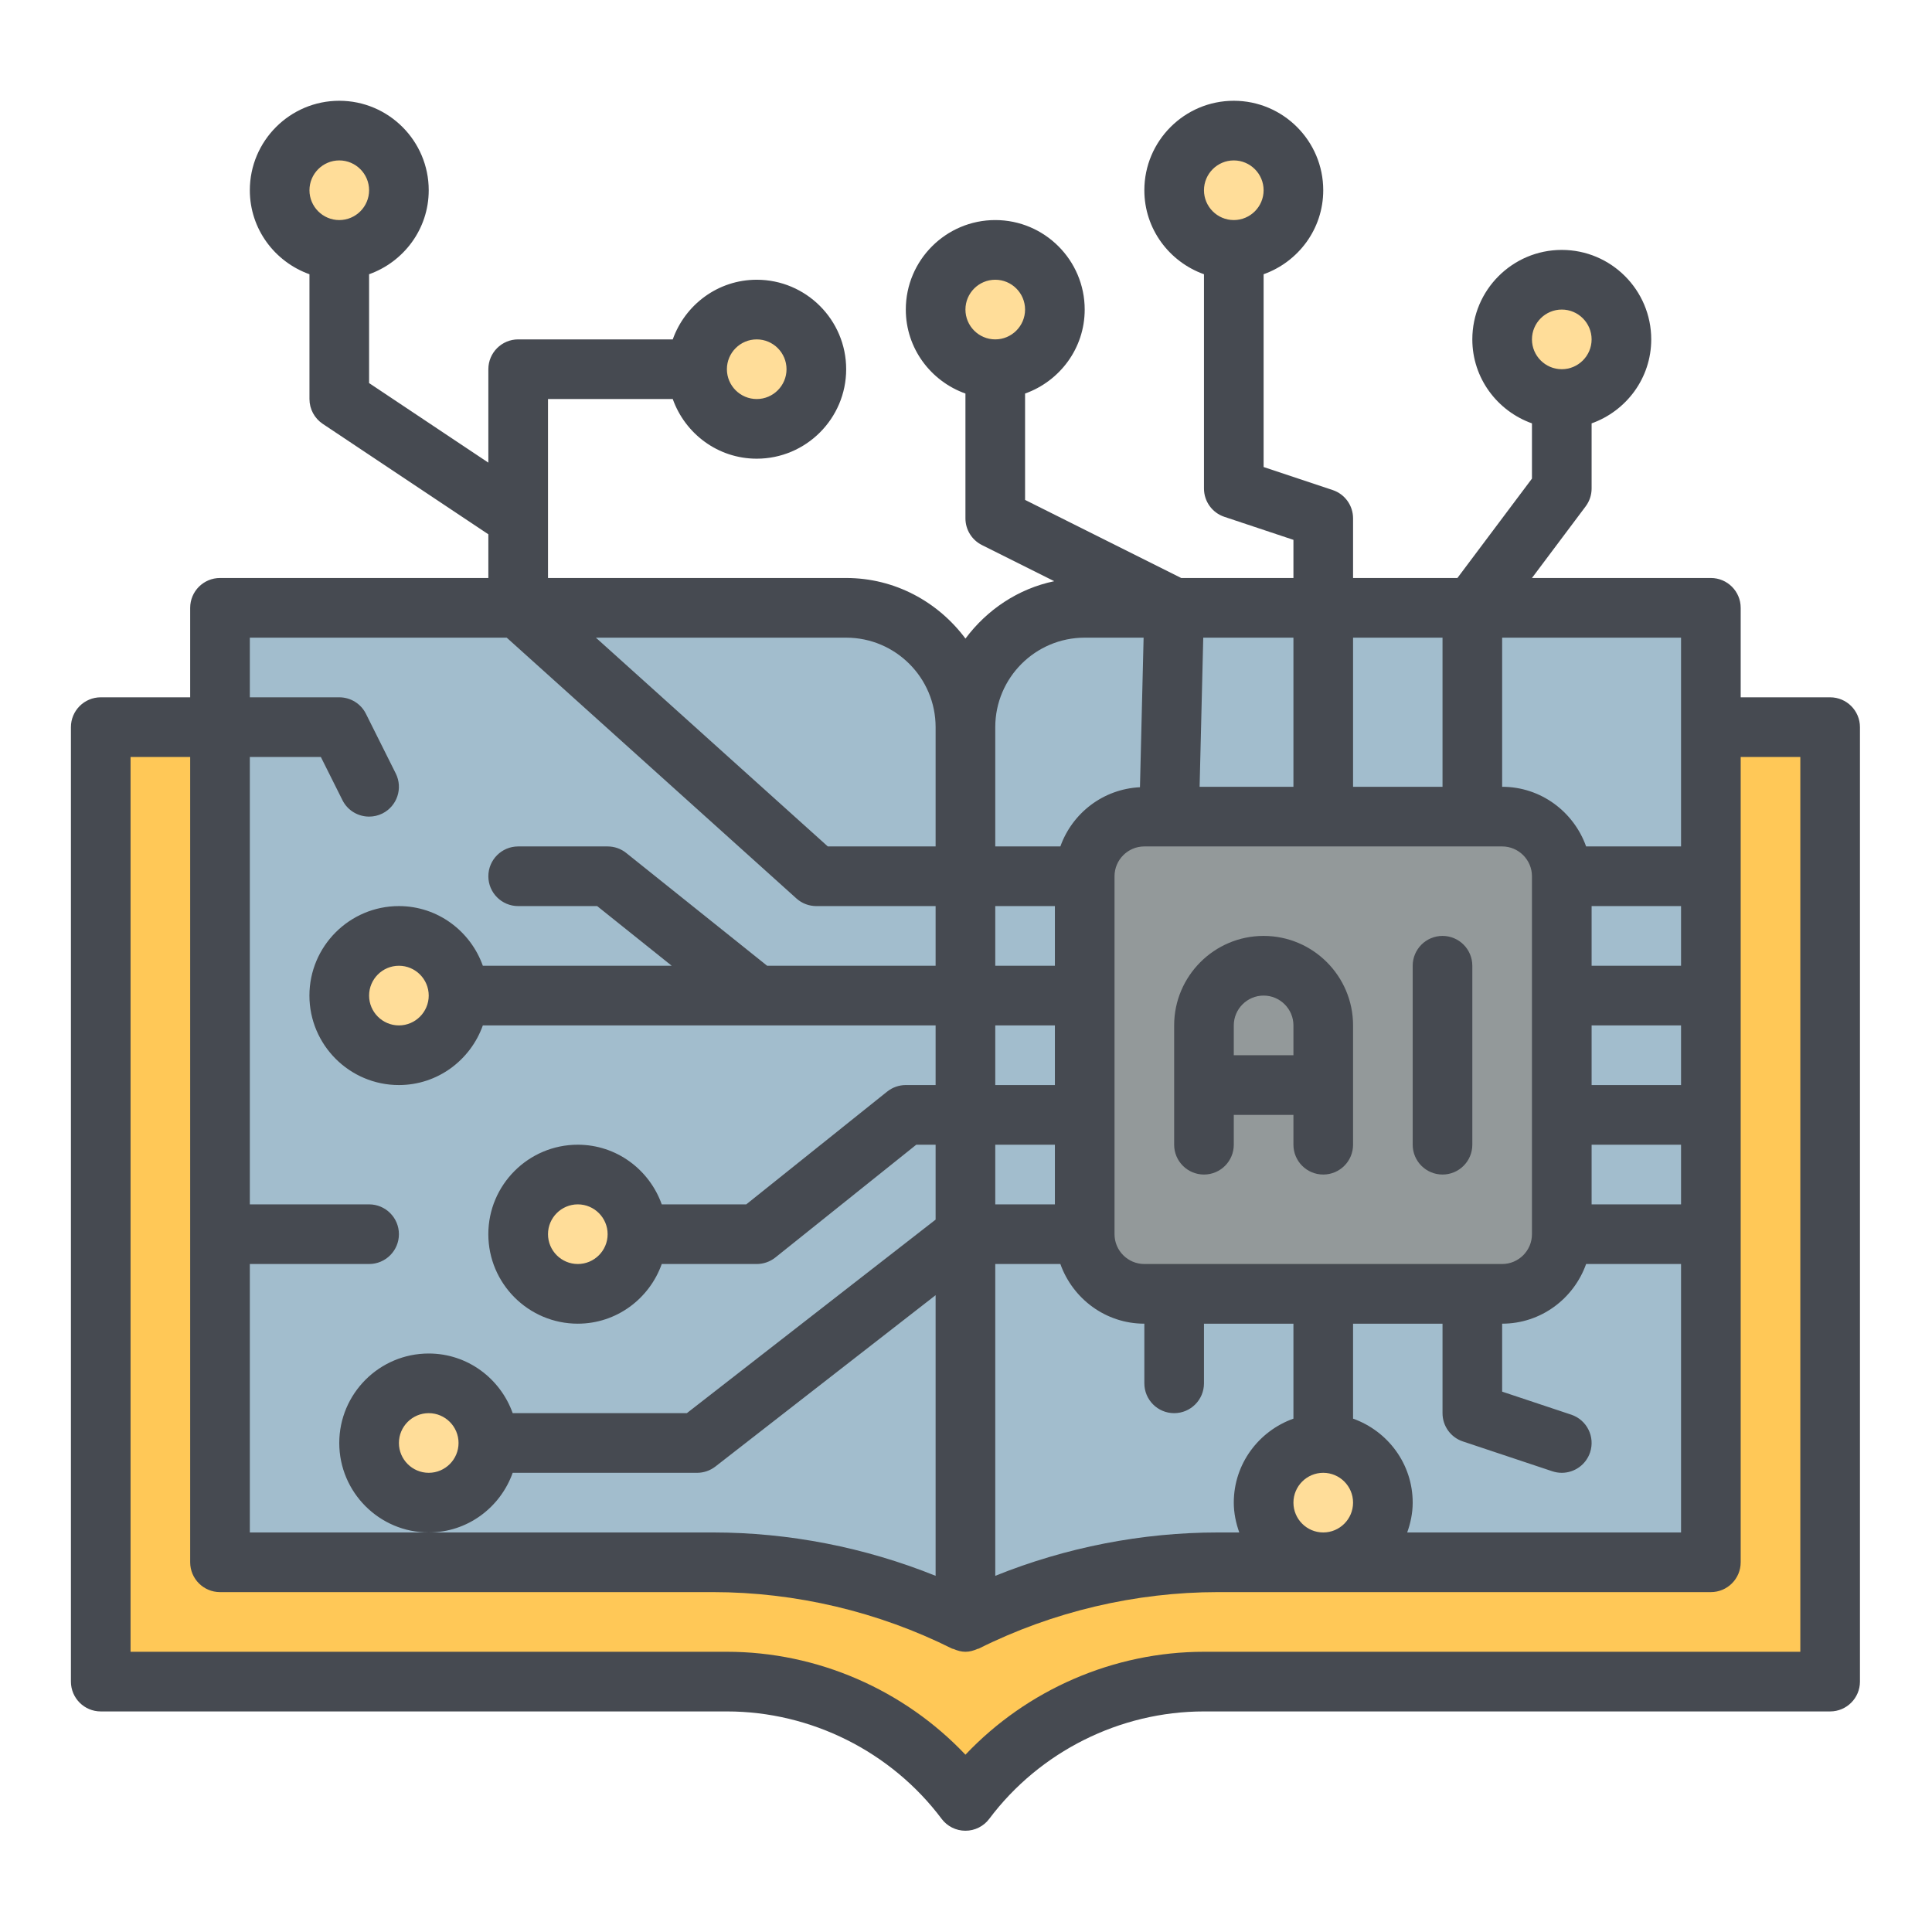 <svg xmlns="http://www.w3.org/2000/svg" xmlns:xlink="http://www.w3.org/1999/xlink" width="500" zoomAndPan="magnify" viewBox="0 0 375 375" height="500" preserveAspectRatio="xMidYMid meet" version="1.0"><defs><clipPath id="a223341251"><path d="M 13.766 19.453 L 361.016 19.453 L 361.016 355.453 L 13.766 355.453 Z M 13.766 19.453 " clip-rule="nonzero"/></clipPath></defs><path fill="#ffc857" d="M 19.555 141.137 L 19.555 326.398 L 141.098 326.398 C 159.309 326.398 176.457 334.973 187.387 349.551 L 187.391 349.555 C 198.316 334.977 215.473 326.398 233.684 326.398 L 355.223 326.398 L 355.223 141.137 Z M 19.555 141.137 " fill-opacity="1" fill-rule="nonzero"/><path fill="#a2bdcd" d="M 210.539 117.98 C 197.758 117.98 187.391 128.348 187.391 141.137 L 187.391 314.816 C 202.617 307.207 219.402 303.238 236.422 303.238 L 332.078 303.238 L 332.078 117.98 Z M 210.539 117.98 " fill-opacity="1" fill-rule="nonzero"/><path fill="#a2bdcd" d="M 42.703 117.98 L 42.703 303.238 L 138.359 303.238 C 155.379 303.238 172.168 307.207 187.391 314.816 L 187.391 141.137 C 187.391 128.348 177.023 117.98 164.242 117.98 Z M 42.703 117.98 " fill-opacity="1" fill-rule="nonzero"/><path fill="#ffdd99" d="M 268.414 291.66 C 268.414 292.422 268.34 293.176 268.191 293.918 C 268.047 294.664 267.824 295.391 267.535 296.09 C 267.242 296.793 266.887 297.461 266.465 298.094 C 266.043 298.727 265.562 299.309 265.027 299.848 C 264.488 300.387 263.902 300.867 263.27 301.289 C 262.641 301.711 261.973 302.066 261.27 302.359 C 260.566 302.648 259.844 302.867 259.098 303.016 C 258.352 303.164 257.602 303.238 256.84 303.238 C 256.082 303.238 255.328 303.164 254.582 303.016 C 253.836 302.867 253.113 302.648 252.41 302.359 C 251.707 302.066 251.043 301.711 250.41 301.289 C 249.777 300.867 249.191 300.387 248.656 299.848 C 248.117 299.309 247.637 298.727 247.215 298.094 C 246.793 297.461 246.438 296.793 246.148 296.09 C 245.855 295.391 245.637 294.664 245.488 293.918 C 245.34 293.176 245.266 292.422 245.266 291.66 C 245.266 290.902 245.34 290.148 245.488 289.402 C 245.637 288.656 245.855 287.934 246.148 287.23 C 246.438 286.527 246.793 285.859 247.215 285.227 C 247.637 284.594 248.117 284.012 248.656 283.473 C 249.191 282.938 249.777 282.457 250.41 282.035 C 251.043 281.609 251.707 281.254 252.41 280.965 C 253.113 280.672 253.836 280.453 254.582 280.305 C 255.328 280.156 256.082 280.082 256.84 280.082 C 257.602 280.082 258.352 280.156 259.098 280.305 C 259.844 280.453 260.566 280.672 261.27 280.965 C 261.973 281.254 262.641 281.609 263.27 282.035 C 263.902 282.457 264.488 282.938 265.027 283.473 C 265.562 284.012 266.043 284.594 266.465 285.227 C 266.887 285.859 267.242 286.527 267.535 287.23 C 267.824 287.934 268.047 288.656 268.191 289.402 C 268.34 290.148 268.414 290.902 268.414 291.66 Z M 268.414 291.66 " fill-opacity="1" fill-rule="nonzero"/><path fill="#ffdd99" d="M 94.789 280.082 C 94.789 280.844 94.715 281.594 94.566 282.34 C 94.422 283.086 94.199 283.809 93.91 284.512 C 93.617 285.215 93.262 285.883 92.84 286.516 C 92.418 287.148 91.938 287.73 91.402 288.27 C 90.863 288.809 90.277 289.285 89.645 289.711 C 89.016 290.133 88.348 290.488 87.645 290.777 C 86.941 291.07 86.219 291.289 85.473 291.438 C 84.727 291.586 83.977 291.66 83.215 291.66 C 82.457 291.66 81.703 291.586 80.957 291.438 C 80.211 291.289 79.488 291.07 78.785 290.777 C 78.082 290.488 77.418 290.133 76.785 289.711 C 76.152 289.285 75.566 288.809 75.031 288.27 C 74.492 287.73 74.012 287.148 73.59 286.516 C 73.168 285.883 72.812 285.215 72.523 284.512 C 72.23 283.809 72.012 283.086 71.863 282.34 C 71.715 281.594 71.641 280.844 71.641 280.082 C 71.641 279.32 71.715 278.57 71.863 277.824 C 72.012 277.078 72.23 276.352 72.523 275.652 C 72.812 274.949 73.168 274.281 73.59 273.648 C 74.012 273.016 74.492 272.434 75.031 271.895 C 75.566 271.355 76.152 270.875 76.785 270.453 C 77.418 270.031 78.082 269.676 78.785 269.383 C 79.488 269.094 80.211 268.875 80.957 268.727 C 81.703 268.578 82.457 268.504 83.215 268.504 C 83.977 268.504 84.727 268.578 85.473 268.727 C 86.219 268.875 86.941 269.094 87.645 269.383 C 88.348 269.676 89.016 270.031 89.645 270.453 C 90.277 270.875 90.863 271.355 91.402 271.895 C 91.938 272.434 92.418 273.016 92.84 273.648 C 93.262 274.281 93.617 274.949 93.91 275.652 C 94.199 276.352 94.422 277.078 94.566 277.824 C 94.715 278.57 94.789 279.32 94.789 280.082 Z M 94.789 280.082 " fill-opacity="1" fill-rule="nonzero"/><path fill="#ffdd99" d="M 158.453 71.664 C 158.453 72.422 158.379 73.176 158.23 73.922 C 158.082 74.668 157.863 75.391 157.57 76.094 C 157.281 76.797 156.926 77.465 156.504 78.098 C 156.082 78.727 155.602 79.312 155.062 79.852 C 154.527 80.387 153.941 80.867 153.309 81.289 C 152.676 81.715 152.012 82.07 151.309 82.359 C 150.605 82.652 149.883 82.871 149.137 83.02 C 148.391 83.168 147.637 83.242 146.879 83.242 C 146.117 83.242 145.367 83.168 144.621 83.02 C 143.875 82.871 143.152 82.652 142.449 82.359 C 141.746 82.07 141.078 81.715 140.449 81.289 C 139.816 80.867 139.23 80.387 138.695 79.852 C 138.156 79.312 137.676 78.727 137.254 78.098 C 136.832 77.465 136.477 76.797 136.184 76.094 C 135.895 75.391 135.672 74.668 135.527 73.922 C 135.379 73.176 135.305 72.422 135.305 71.664 C 135.305 70.902 135.379 70.148 135.527 69.406 C 135.672 68.66 135.895 67.934 136.184 67.234 C 136.477 66.531 136.832 65.863 137.254 65.23 C 137.676 64.598 138.156 64.012 138.695 63.477 C 139.23 62.938 139.816 62.457 140.449 62.035 C 141.078 61.613 141.746 61.258 142.449 60.965 C 143.152 60.676 143.875 60.457 144.621 60.309 C 145.367 60.16 146.117 60.086 146.879 60.086 C 147.637 60.086 148.391 60.16 149.137 60.309 C 149.883 60.457 150.605 60.676 151.309 60.965 C 152.012 61.258 152.676 61.613 153.309 62.035 C 153.941 62.457 154.527 62.938 155.062 63.477 C 155.602 64.012 156.082 64.598 156.504 65.23 C 156.926 65.863 157.281 66.531 157.57 67.234 C 157.863 67.934 158.082 68.66 158.23 69.406 C 158.379 70.148 158.453 70.902 158.453 71.664 Z M 158.453 71.664 " fill-opacity="1" fill-rule="nonzero"/><path fill="#ffdd99" d="M 77.43 36.926 C 77.43 37.688 77.355 38.441 77.207 39.188 C 77.059 39.934 76.84 40.656 76.547 41.359 C 76.258 42.059 75.898 42.727 75.477 43.359 C 75.055 43.992 74.574 44.578 74.039 45.113 C 73.5 45.652 72.914 46.133 72.285 46.555 C 71.652 46.977 70.984 47.332 70.281 47.625 C 69.582 47.914 68.855 48.137 68.109 48.285 C 67.367 48.434 66.613 48.508 65.852 48.508 C 65.094 48.508 64.34 48.434 63.594 48.285 C 62.848 48.137 62.125 47.914 61.422 47.625 C 60.723 47.332 60.055 46.977 59.422 46.555 C 58.789 46.133 58.207 45.652 57.668 45.113 C 57.133 44.578 56.652 43.992 56.23 43.359 C 55.809 42.727 55.449 42.059 55.16 41.359 C 54.867 40.656 54.648 39.934 54.5 39.188 C 54.352 38.441 54.277 37.688 54.277 36.926 C 54.277 36.168 54.352 35.414 54.5 34.668 C 54.648 33.922 54.867 33.199 55.16 32.496 C 55.449 31.793 55.809 31.125 56.23 30.496 C 56.652 29.863 57.133 29.277 57.668 28.738 C 58.207 28.203 58.789 27.723 59.422 27.301 C 60.055 26.879 60.723 26.52 61.422 26.23 C 62.125 25.938 62.848 25.719 63.594 25.57 C 64.34 25.422 65.094 25.348 65.852 25.348 C 66.613 25.348 67.367 25.422 68.109 25.57 C 68.855 25.719 69.582 25.938 70.281 26.23 C 70.984 26.52 71.652 26.879 72.285 27.301 C 72.914 27.723 73.5 28.203 74.039 28.738 C 74.574 29.277 75.055 29.863 75.477 30.496 C 75.898 31.125 76.258 31.793 76.547 32.496 C 76.84 33.199 77.059 33.922 77.207 34.668 C 77.355 35.414 77.43 36.168 77.43 36.926 Z M 77.43 36.926 " fill-opacity="1" fill-rule="nonzero"/><path fill="#ffdd99" d="M 89.004 193.242 C 89.004 194 88.93 194.754 88.781 195.5 C 88.633 196.246 88.414 196.969 88.121 197.672 C 87.832 198.375 87.477 199.043 87.051 199.672 C 86.629 200.305 86.148 200.891 85.613 201.43 C 85.074 201.965 84.492 202.445 83.859 202.867 C 83.227 203.289 82.559 203.648 81.859 203.938 C 81.156 204.23 80.434 204.449 79.688 204.598 C 78.941 204.746 78.188 204.82 77.43 204.82 C 76.668 204.82 75.914 204.746 75.172 204.598 C 74.426 204.449 73.699 204.23 73 203.938 C 72.297 203.648 71.629 203.289 70.996 202.867 C 70.367 202.445 69.781 201.965 69.242 201.43 C 68.707 200.891 68.227 200.305 67.805 199.672 C 67.383 199.043 67.023 198.375 66.734 197.672 C 66.445 196.969 66.223 196.246 66.074 195.5 C 65.926 194.754 65.852 194 65.852 193.242 C 65.852 192.48 65.926 191.727 66.074 190.98 C 66.223 190.234 66.445 189.512 66.734 188.809 C 67.023 188.109 67.383 187.441 67.805 186.809 C 68.227 186.176 68.707 185.59 69.242 185.055 C 69.781 184.516 70.367 184.035 70.996 183.613 C 71.629 183.191 72.297 182.836 73 182.543 C 73.699 182.254 74.426 182.031 75.172 181.883 C 75.914 181.734 76.668 181.66 77.43 181.66 C 78.188 181.66 78.941 181.734 79.688 181.883 C 80.434 182.031 81.156 182.254 81.859 182.543 C 82.559 182.836 83.227 183.191 83.859 183.613 C 84.492 184.035 85.074 184.516 85.613 185.055 C 86.148 185.59 86.629 186.176 87.051 186.809 C 87.477 187.441 87.832 188.109 88.121 188.809 C 88.414 189.512 88.633 190.234 88.781 190.98 C 88.93 191.727 89.004 192.48 89.004 193.242 Z M 89.004 193.242 " fill-opacity="1" fill-rule="nonzero"/><path fill="#ffdd99" d="M 123.727 239.555 C 123.727 240.316 123.652 241.07 123.504 241.816 C 123.359 242.562 123.137 243.285 122.848 243.988 C 122.555 244.691 122.199 245.355 121.777 245.988 C 121.355 246.621 120.875 247.207 120.34 247.742 C 119.801 248.281 119.215 248.762 118.582 249.184 C 117.953 249.605 117.285 249.961 116.582 250.254 C 115.879 250.543 115.156 250.766 114.41 250.914 C 113.664 251.062 112.914 251.137 112.152 251.137 C 111.395 251.137 110.641 251.062 109.895 250.914 C 109.148 250.766 108.426 250.543 107.723 250.254 C 107.02 249.961 106.355 249.605 105.723 249.184 C 105.09 248.762 104.504 248.281 103.969 247.742 C 103.43 247.207 102.949 246.621 102.527 245.988 C 102.105 245.355 101.75 244.691 101.461 243.988 C 101.168 243.285 100.949 242.562 100.801 241.816 C 100.652 241.07 100.578 240.316 100.578 239.555 C 100.578 238.797 100.652 238.043 100.801 237.297 C 100.949 236.551 101.168 235.828 101.461 235.125 C 101.75 234.422 102.105 233.754 102.527 233.125 C 102.949 232.492 103.43 231.906 103.969 231.367 C 104.504 230.832 105.09 230.352 105.723 229.93 C 106.355 229.508 107.02 229.148 107.723 228.859 C 108.426 228.566 109.148 228.348 109.895 228.199 C 110.641 228.051 111.395 227.977 112.152 227.977 C 112.914 227.977 113.664 228.051 114.41 228.199 C 115.156 228.348 115.879 228.566 116.582 228.859 C 117.285 229.148 117.953 229.508 118.582 229.93 C 119.215 230.352 119.801 230.832 120.34 231.367 C 120.875 231.906 121.355 232.492 121.777 233.125 C 122.199 233.754 122.555 234.422 122.848 235.125 C 123.137 235.828 123.359 236.551 123.504 237.297 C 123.652 238.043 123.727 238.797 123.727 239.555 Z M 123.727 239.555 " fill-opacity="1" fill-rule="nonzero"/><path fill="#ffdd99" d="M 314.715 65.875 C 314.715 66.633 314.641 67.387 314.492 68.133 C 314.344 68.879 314.125 69.602 313.836 70.305 C 313.543 71.008 313.188 71.676 312.766 72.309 C 312.344 72.938 311.863 73.523 311.324 74.062 C 310.789 74.598 310.203 75.078 309.57 75.5 C 308.938 75.926 308.273 76.281 307.57 76.57 C 306.867 76.863 306.145 77.082 305.398 77.23 C 304.652 77.379 303.902 77.453 303.141 77.453 C 302.379 77.453 301.629 77.379 300.883 77.23 C 300.137 77.082 299.414 76.863 298.711 76.57 C 298.008 76.281 297.344 75.926 296.711 75.5 C 296.078 75.078 295.492 74.598 294.957 74.062 C 294.418 73.523 293.938 72.938 293.516 72.309 C 293.094 71.676 292.738 71.008 292.445 70.305 C 292.156 69.602 291.938 68.879 291.789 68.133 C 291.641 67.387 291.566 66.633 291.566 65.875 C 291.566 65.113 291.641 64.359 291.789 63.613 C 291.938 62.871 292.156 62.145 292.445 61.441 C 292.738 60.742 293.094 60.074 293.516 59.441 C 293.938 58.809 294.418 58.223 294.957 57.688 C 295.492 57.148 296.078 56.668 296.711 56.246 C 297.344 55.824 298.008 55.469 298.711 55.176 C 299.414 54.887 300.137 54.668 300.883 54.52 C 301.629 54.371 302.379 54.297 303.141 54.297 C 303.902 54.297 304.652 54.371 305.398 54.52 C 306.145 54.668 306.867 54.887 307.57 55.176 C 308.273 55.469 308.938 55.824 309.57 56.246 C 310.203 56.668 310.789 57.148 311.324 57.688 C 311.863 58.223 312.344 58.809 312.766 59.441 C 313.188 60.074 313.543 60.742 313.836 61.441 C 314.125 62.145 314.344 62.871 314.492 63.613 C 314.641 64.359 314.715 65.113 314.715 65.875 Z M 314.715 65.875 " fill-opacity="1" fill-rule="nonzero"/><path fill="#ffdd99" d="M 251.055 36.926 C 251.055 37.688 250.98 38.441 250.832 39.188 C 250.684 39.934 250.461 40.656 250.172 41.359 C 249.883 42.059 249.523 42.727 249.102 43.359 C 248.68 43.992 248.199 44.578 247.664 45.113 C 247.125 45.652 246.539 46.133 245.91 46.555 C 245.277 46.977 244.609 47.332 243.906 47.625 C 243.207 47.914 242.48 48.137 241.734 48.285 C 240.992 48.434 240.238 48.508 239.477 48.508 C 238.719 48.508 237.965 48.434 237.219 48.285 C 236.473 48.137 235.75 47.914 235.047 47.625 C 234.348 47.332 233.68 46.977 233.047 46.555 C 232.414 46.133 231.832 45.652 231.293 45.113 C 230.758 44.578 230.277 43.992 229.855 43.359 C 229.43 42.727 229.074 42.059 228.785 41.359 C 228.492 40.656 228.273 39.934 228.125 39.188 C 227.977 38.441 227.902 37.688 227.902 36.926 C 227.902 36.168 227.977 35.414 228.125 34.668 C 228.273 33.922 228.492 33.199 228.785 32.496 C 229.074 31.793 229.43 31.125 229.855 30.496 C 230.277 29.863 230.758 29.277 231.293 28.738 C 231.832 28.203 232.414 27.723 233.047 27.301 C 233.68 26.879 234.348 26.52 235.047 26.23 C 235.75 25.938 236.473 25.719 237.219 25.57 C 237.965 25.422 238.719 25.348 239.477 25.348 C 240.238 25.348 240.992 25.422 241.734 25.57 C 242.48 25.719 243.207 25.938 243.906 26.23 C 244.609 26.52 245.277 26.879 245.91 27.301 C 246.539 27.723 247.125 28.203 247.664 28.738 C 248.199 29.277 248.68 29.863 249.102 30.496 C 249.523 31.125 249.883 31.793 250.172 32.496 C 250.461 33.199 250.684 33.922 250.832 34.668 C 250.98 35.414 251.055 36.168 251.055 36.926 Z M 251.055 36.926 " fill-opacity="1" fill-rule="nonzero"/><path fill="#ffdd99" d="M 204.754 60.086 C 204.754 60.844 204.68 61.598 204.531 62.344 C 204.383 63.09 204.164 63.812 203.871 64.516 C 203.582 65.219 203.227 65.887 202.801 66.516 C 202.379 67.148 201.898 67.734 201.363 68.273 C 200.824 68.809 200.242 69.289 199.609 69.711 C 198.977 70.133 198.309 70.492 197.609 70.781 C 196.906 71.074 196.184 71.293 195.438 71.441 C 194.691 71.59 193.938 71.664 193.18 71.664 C 192.418 71.664 191.664 71.59 190.922 71.441 C 190.176 71.293 189.449 71.074 188.75 70.781 C 188.047 70.492 187.379 70.133 186.746 69.711 C 186.117 69.289 185.531 68.809 184.992 68.273 C 184.457 67.734 183.977 67.148 183.555 66.516 C 183.133 65.887 182.773 65.219 182.484 64.516 C 182.195 63.812 181.973 63.09 181.824 62.344 C 181.676 61.598 181.602 60.844 181.602 60.086 C 181.602 59.324 181.676 58.57 181.824 57.824 C 181.973 57.082 182.195 56.355 182.484 55.652 C 182.773 54.953 183.133 54.285 183.555 53.652 C 183.977 53.02 184.457 52.434 184.992 51.898 C 185.531 51.359 186.117 50.879 186.746 50.457 C 187.379 50.035 188.047 49.68 188.75 49.387 C 189.449 49.098 190.176 48.875 190.922 48.727 C 191.664 48.578 192.418 48.508 193.18 48.508 C 193.938 48.508 194.691 48.578 195.438 48.727 C 196.184 48.875 196.906 49.098 197.609 49.387 C 198.309 49.68 198.977 50.035 199.609 50.457 C 200.242 50.879 200.824 51.359 201.363 51.898 C 201.898 52.434 202.379 53.02 202.801 53.652 C 203.227 54.285 203.582 54.953 203.871 55.652 C 204.164 56.355 204.383 57.082 204.531 57.824 C 204.68 58.57 204.754 59.324 204.754 60.086 Z M 204.754 60.086 " fill-opacity="1" fill-rule="nonzero"/><path fill="#93999a" d="M 291.566 251.137 L 222.117 251.137 C 215.719 251.137 210.539 245.953 210.539 239.555 L 210.539 170.082 C 210.539 163.688 215.719 158.504 222.117 158.504 L 291.566 158.504 C 297.961 158.504 303.141 163.688 303.141 170.082 L 303.141 239.555 C 303.141 245.953 297.961 251.137 291.566 251.137 Z M 291.566 251.137 " fill-opacity="1" fill-rule="nonzero"/><g clip-path="url(#a223341251)"><path fill="#464a51" d="M 355.227 135.348 L 337.867 135.348 L 337.867 117.98 C 337.867 114.781 335.273 112.188 332.078 112.188 L 297.352 112.188 L 307.77 98.293 C 308.523 97.293 308.93 96.07 308.93 94.82 L 308.93 82.176 C 315.648 79.781 320.504 73.41 320.504 65.875 C 320.504 56.297 312.715 48.508 303.141 48.508 C 293.566 48.508 285.777 56.297 285.777 65.875 C 285.777 73.41 290.633 79.781 297.352 82.176 L 297.352 92.895 L 282.883 112.188 L 262.629 112.188 L 262.629 100.609 C 262.629 98.117 261.035 95.902 258.668 95.117 L 245.266 90.648 L 245.266 53.23 C 251.984 50.832 256.84 44.465 256.84 36.926 C 256.84 27.352 249.051 19.559 239.477 19.559 C 229.906 19.559 222.117 27.352 222.117 36.926 C 222.117 44.465 226.973 50.832 233.691 53.23 L 233.691 94.82 C 233.691 97.316 235.281 99.527 237.648 100.316 L 251.055 104.785 L 251.055 112.188 L 229.27 112.188 L 198.965 97.031 L 198.965 76.387 C 205.684 73.992 210.539 67.621 210.539 60.086 C 210.539 50.508 202.75 42.715 193.18 42.715 C 183.605 42.715 175.816 50.508 175.816 60.086 C 175.816 67.621 180.672 73.992 187.391 76.387 L 187.391 100.609 C 187.391 102.805 188.629 104.809 190.59 105.793 L 204.625 112.809 C 197.59 114.277 191.547 118.371 187.395 123.949 C 182.113 116.855 173.738 112.188 164.242 112.188 L 106.367 112.188 L 106.367 77.453 L 130.582 77.453 C 132.977 84.176 139.344 89.031 146.879 89.031 C 156.449 89.031 164.242 81.238 164.242 71.664 C 164.242 62.086 156.449 54.297 146.879 54.297 C 139.344 54.297 132.977 59.152 130.582 65.875 L 100.578 65.875 C 97.383 65.875 94.789 68.469 94.789 71.664 L 94.789 89.797 L 71.641 74.355 L 71.641 53.23 C 78.359 50.832 83.215 44.465 83.215 36.926 C 83.215 27.352 75.426 19.559 65.852 19.559 C 56.281 19.559 48.492 27.352 48.492 36.926 C 48.492 44.465 53.348 50.832 60.066 53.23 L 60.066 77.453 C 60.066 79.387 61.031 81.191 62.641 82.27 L 94.789 103.707 L 94.789 112.188 L 42.703 112.188 C 39.508 112.188 36.914 114.781 36.914 117.98 L 36.914 135.348 L 19.555 135.348 C 16.359 135.348 13.766 137.941 13.766 141.137 L 13.766 326.398 C 13.766 329.594 16.359 332.188 19.555 332.188 L 141.098 332.188 C 157.398 332.188 172.973 339.98 182.762 353.027 C 183.848 354.488 185.566 355.344 187.391 355.344 C 189.215 355.344 190.926 354.488 192.02 353.027 C 201.809 339.98 217.383 332.188 233.691 332.188 L 355.227 332.188 C 358.422 332.188 361.016 329.594 361.016 326.398 L 361.016 141.137 C 361.016 137.941 358.422 135.348 355.227 135.348 Z M 303.141 60.086 C 306.328 60.086 308.93 62.684 308.93 65.875 C 308.93 69.062 306.328 71.664 303.141 71.664 C 299.953 71.664 297.352 69.062 297.352 65.875 C 297.352 62.684 299.953 60.086 303.141 60.086 Z M 239.477 31.137 C 242.668 31.137 245.266 33.738 245.266 36.926 C 245.266 40.117 242.668 42.715 239.477 42.715 C 236.289 42.715 233.691 40.117 233.691 36.926 C 233.691 33.738 236.289 31.137 239.477 31.137 Z M 193.18 54.297 C 196.367 54.297 198.965 56.895 198.965 60.086 C 198.965 63.273 196.367 65.875 193.18 65.875 C 189.988 65.875 187.391 63.273 187.391 60.086 C 187.391 56.895 189.988 54.297 193.18 54.297 Z M 146.879 65.875 C 150.066 65.875 152.664 68.473 152.664 71.664 C 152.664 74.852 150.066 77.453 146.879 77.453 C 143.688 77.453 141.09 74.852 141.09 71.664 C 141.09 68.473 143.688 65.875 146.879 65.875 Z M 65.852 31.137 C 69.043 31.137 71.641 33.738 71.641 36.926 C 71.641 40.117 69.043 42.715 65.852 42.715 C 62.664 42.715 60.066 40.117 60.066 36.926 C 60.066 33.738 62.664 31.137 65.852 31.137 Z M 222.117 164.293 L 291.566 164.293 C 294.754 164.293 297.352 166.895 297.352 170.082 L 297.352 239.555 C 297.352 242.746 294.754 245.344 291.566 245.344 L 222.117 245.344 C 218.926 245.344 216.328 242.746 216.328 239.555 L 216.328 170.082 C 216.328 166.895 218.926 164.293 222.117 164.293 Z M 204.754 187.453 L 193.18 187.453 L 193.18 175.871 L 204.754 175.871 Z M 204.754 199.031 L 204.754 210.609 L 193.18 210.609 L 193.18 199.031 Z M 204.754 222.188 L 204.754 233.766 L 193.18 233.766 L 193.18 222.188 Z M 193.18 245.344 L 205.816 245.344 C 208.215 252.066 214.582 256.926 222.117 256.926 L 222.117 268.504 C 222.117 271.699 224.707 274.293 227.902 274.293 C 231.098 274.293 233.691 271.699 233.691 268.504 L 233.691 256.926 L 251.055 256.926 L 251.055 275.359 C 244.332 277.754 239.477 284.121 239.477 291.66 C 239.477 293.699 239.895 295.633 240.543 297.449 L 236.422 297.449 C 221.66 297.449 206.879 300.344 193.18 305.867 Z M 251.055 291.66 C 251.055 288.473 253.652 285.871 256.84 285.871 C 260.031 285.871 262.629 288.473 262.629 291.66 C 262.629 294.852 260.031 297.449 256.84 297.449 C 253.652 297.449 251.055 294.852 251.055 291.66 Z M 262.629 275.359 L 262.629 256.926 L 279.992 256.926 L 279.992 274.293 C 279.992 276.789 281.582 279 283.949 279.785 L 301.312 285.574 C 301.918 285.777 302.539 285.871 303.141 285.871 C 305.566 285.871 307.824 284.336 308.633 281.91 C 309.645 278.879 308.008 275.602 304.977 274.586 L 291.566 270.117 L 291.566 256.926 C 299.102 256.926 305.469 252.066 307.863 245.344 L 326.289 245.344 L 326.289 297.449 L 273.137 297.449 C 273.785 295.633 274.203 293.699 274.203 291.66 C 274.203 284.121 269.348 277.754 262.629 275.359 Z M 326.289 233.766 L 308.93 233.766 L 308.93 222.188 L 326.289 222.188 Z M 326.289 210.609 L 308.93 210.609 L 308.93 199.031 L 326.289 199.031 Z M 326.289 187.453 L 308.93 187.453 L 308.93 175.871 L 326.289 175.871 Z M 326.289 164.293 L 307.863 164.293 C 305.469 157.574 299.102 152.715 291.566 152.715 L 291.566 123.77 L 326.289 123.77 Z M 279.992 123.77 L 279.992 152.715 L 262.629 152.715 L 262.629 123.77 Z M 251.055 152.715 L 232.844 152.715 L 233.551 123.77 L 251.055 123.77 Z M 210.539 123.77 L 221.973 123.77 L 221.266 152.801 C 214.105 153.156 208.121 157.832 205.816 164.293 L 193.18 164.293 L 193.18 141.137 C 193.18 131.562 200.969 123.77 210.539 123.77 Z M 181.602 141.137 L 181.602 164.293 L 160.676 164.293 L 115.66 123.77 L 164.242 123.77 C 173.812 123.77 181.602 131.562 181.602 141.137 Z M 98.355 123.77 L 154.582 174.387 C 155.645 175.348 157.023 175.871 158.453 175.871 L 181.602 175.871 L 181.602 187.453 L 148.902 187.453 L 121.551 165.562 C 120.527 164.738 119.254 164.293 117.941 164.293 L 100.578 164.293 C 97.383 164.293 94.789 166.887 94.789 170.082 C 94.789 173.277 97.383 175.871 100.578 175.871 L 115.91 175.871 L 130.379 187.453 L 93.719 187.453 C 91.324 180.73 84.957 175.871 77.422 175.871 C 67.852 175.871 60.059 183.664 60.059 193.242 C 60.059 202.816 67.852 210.609 77.422 210.609 C 84.957 210.609 91.324 205.75 93.719 199.031 L 181.602 199.031 L 181.602 210.609 L 175.816 210.609 C 174.5 210.609 173.23 211.055 172.199 211.879 L 144.848 233.766 L 128.445 233.766 C 126.051 227.047 119.684 222.188 112.148 222.188 C 102.574 222.188 94.785 229.98 94.785 239.555 C 94.785 249.133 102.574 256.926 112.148 256.926 C 119.684 256.926 126.051 252.066 128.445 245.344 L 146.879 245.344 C 148.191 245.344 149.465 244.898 150.496 244.078 L 177.848 222.188 L 181.602 222.188 L 181.602 236.727 L 133.316 274.293 L 99.512 274.293 C 97.117 267.57 90.75 262.715 83.215 262.715 C 73.645 262.715 65.852 270.508 65.852 280.082 C 65.852 289.656 73.645 297.449 83.215 297.449 C 90.75 297.449 97.117 292.594 99.512 285.871 L 135.305 285.871 C 136.59 285.871 137.84 285.441 138.855 284.656 L 181.602 251.395 L 181.602 305.867 C 167.902 300.344 153.121 297.449 138.359 297.449 L 48.492 297.449 L 48.492 245.344 L 71.641 245.344 C 74.836 245.344 77.43 242.75 77.43 239.555 C 77.43 236.359 74.836 233.766 71.641 233.766 L 48.492 233.766 L 48.492 146.926 L 62.277 146.926 L 66.465 155.305 C 67.48 157.336 69.523 158.504 71.645 158.504 C 72.516 158.504 73.398 158.309 74.227 157.898 C 77.086 156.465 78.246 152.988 76.816 150.129 L 71.027 138.547 C 70.051 136.586 68.047 135.348 65.852 135.348 L 48.492 135.348 L 48.492 123.77 Z M 83.215 193.242 C 83.215 196.43 80.617 199.031 77.43 199.031 C 74.238 199.031 71.641 196.43 71.641 193.242 C 71.641 190.051 74.238 187.453 77.43 187.453 C 80.617 187.453 83.215 190.051 83.215 193.242 Z M 117.941 239.555 C 117.941 242.746 115.344 245.344 112.152 245.344 C 108.965 245.344 106.367 242.746 106.367 239.555 C 106.367 236.367 108.965 233.766 112.152 233.766 C 115.344 233.766 117.941 236.367 117.941 239.555 Z M 89.004 280.082 C 89.004 283.273 86.406 285.871 83.215 285.871 C 80.027 285.871 77.43 283.273 77.43 280.082 C 77.43 276.891 80.027 274.293 83.215 274.293 C 86.406 274.293 89.004 276.891 89.004 280.082 Z M 349.441 320.609 L 233.691 320.609 C 216.172 320.609 199.336 327.965 187.391 340.586 C 175.449 327.965 158.621 320.609 141.098 320.609 L 25.34 320.609 L 25.34 146.926 L 36.914 146.926 L 36.914 303.238 C 36.914 306.434 39.508 309.027 42.703 309.027 L 138.359 309.027 C 154.402 309.027 170.461 312.82 184.805 320 C 184.891 320.039 184.984 320.023 185.07 320.062 C 185.812 320.387 186.594 320.609 187.391 320.609 C 188.188 320.609 188.969 320.387 189.711 320.059 C 189.797 320.016 189.898 320.035 189.977 319.992 C 204.32 312.82 220.379 309.027 236.422 309.027 L 332.078 309.027 C 335.273 309.027 337.867 306.434 337.867 303.238 L 337.867 146.926 L 349.441 146.926 Z M 349.441 320.609 " fill-opacity="1" fill-rule="nonzero"/></g><path fill="#464a51" d="M 233.691 227.977 C 236.887 227.977 239.477 225.383 239.477 222.188 L 239.477 216.398 L 251.055 216.398 L 251.055 222.188 C 251.055 225.383 253.645 227.977 256.84 227.977 C 260.035 227.977 262.629 225.383 262.629 222.188 L 262.629 199.031 C 262.629 189.453 254.84 181.66 245.266 181.66 C 235.691 181.66 227.902 189.453 227.902 199.031 L 227.902 222.188 C 227.902 225.383 230.496 227.977 233.691 227.977 Z M 245.266 193.242 C 248.453 193.242 251.055 195.84 251.055 199.031 L 251.055 204.82 L 239.477 204.82 L 239.477 199.031 C 239.477 195.84 242.078 193.242 245.266 193.242 Z M 245.266 193.242 " fill-opacity="1" fill-rule="nonzero"/><path fill="#464a51" d="M 279.992 227.977 C 283.184 227.977 285.777 225.383 285.777 222.188 L 285.777 187.453 C 285.777 184.254 283.184 181.66 279.992 181.66 C 276.797 181.66 274.203 184.254 274.203 187.453 L 274.203 222.188 C 274.203 225.383 276.797 227.977 279.992 227.977 Z M 279.992 227.977 " fill-opacity="1" fill-rule="nonzero"/></svg>